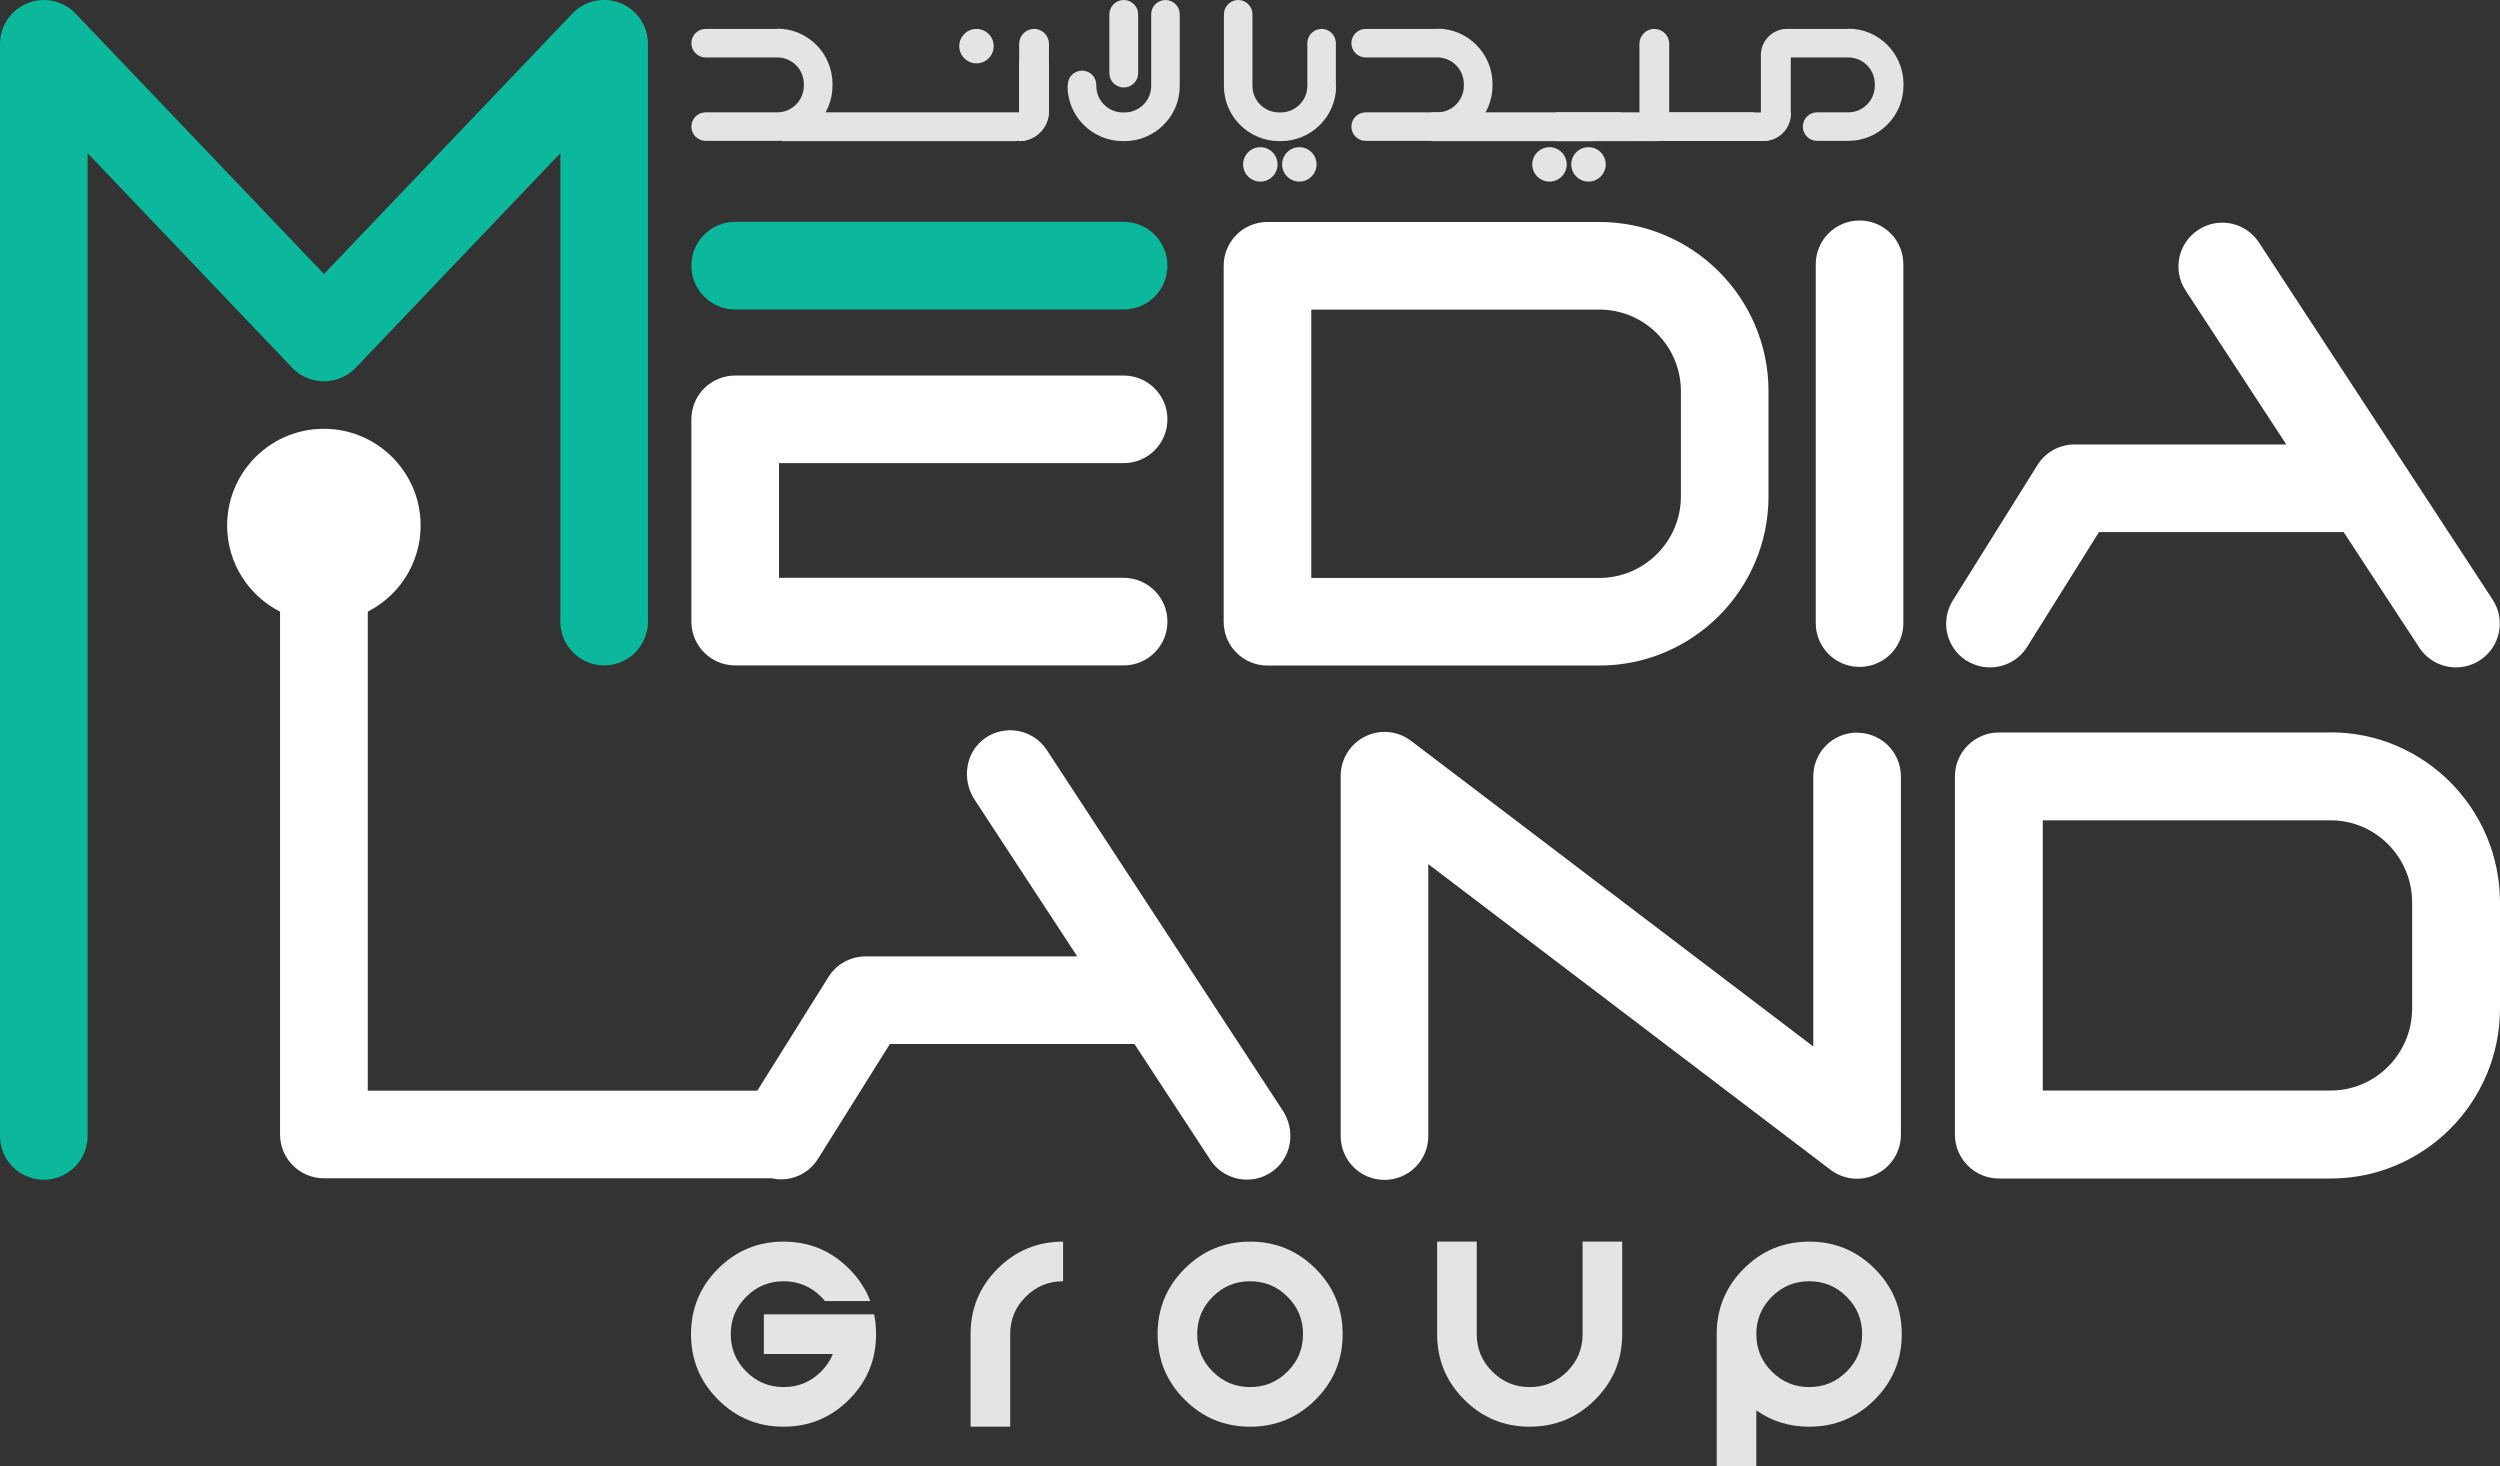 <?xml version="1.0" encoding="UTF-8"?>
<svg id="Calque_2" data-name="Calque 2" xmlns="http://www.w3.org/2000/svg" viewBox="0 0 203.18 119.18">
  <rect x="0" y="0" width="203.18" height="119.18" fill="#333333" stroke="none"/>
  <defs>
    <style>
      .cls-1 {
        fill: #e4e4e4;
      }

      .cls-1, .cls-2, .cls-3 {
        stroke-width: 0px;
      }

      .cls-2 {
        fill: #fff;
      }

      .cls-3 {
        fill: #0bb89b;
      }
    </style>
  </defs>
  <g id="Calque_1-2" data-name="Calque 1">
    <g id="mediaLand-Group">
      <path class="cls-1" d="m62.08,106.82v3.22h5.61c-.21.52-.53,1-.96,1.43-.84.84-1.85,1.26-3.04,1.26s-2.2-.42-3.04-1.26-1.26-1.85-1.26-3.04.42-2.2,1.26-3.04,1.85-1.26,3.04-1.26,2.2.42,3.04,1.26c.12.11.22.23.32.35h3.68c-.37-.97-.94-1.84-1.73-2.63-1.47-1.47-3.24-2.2-5.32-2.2s-3.85.73-5.32,2.2c-1.47,1.47-2.2,3.24-2.2,5.32s.73,3.85,2.2,5.32c1.47,1.47,3.24,2.2,5.32,2.2s3.85-.73,5.32-2.2,2.2-3.24,2.2-5.32c0-.56-.05-1.1-.16-1.61h-8.97Z"/>
      <path class="cls-1" d="m78.88,108.43v7.52h3.22v-7.52c0-1.19.42-2.2,1.26-3.04.84-.84,1.85-1.26,3.04-1.26v-3.22c-2.08,0-3.85.73-5.32,2.2s-2.2,3.24-2.2,5.32"/>
      <path class="cls-1" d="m104.64,111.47c-.84.84-1.85,1.26-3.04,1.26s-2.2-.42-3.04-1.26c-.84-.84-1.26-1.85-1.26-3.04s.42-2.2,1.26-3.04,1.85-1.26,3.04-1.26,2.2.42,3.04,1.26c.84.84,1.26,1.85,1.26,3.04s-.42,2.2-1.26,3.04m-3.04-10.56c-2.08,0-3.85.73-5.32,2.2-1.47,1.47-2.2,3.24-2.2,5.32s.73,3.85,2.2,5.32c1.47,1.47,3.24,2.2,5.32,2.2s3.85-.73,5.32-2.2c1.47-1.47,2.2-3.24,2.2-5.32s-.73-3.85-2.2-5.32c-1.47-1.47-3.24-2.2-5.32-2.2"/>
      <path class="cls-1" d="m128.62,108.43c0,1.19-.42,2.2-1.26,3.04-.84.84-1.85,1.26-3.04,1.26s-2.2-.42-3.04-1.26c-.84-.84-1.26-1.85-1.26-3.04v-7.52h-3.22v7.52c0,2.08.73,3.85,2.2,5.32s3.24,2.2,5.32,2.2,3.85-.73,5.32-2.2c1.47-1.47,2.2-3.24,2.2-5.32v-7.52h-3.22v7.52Z"/>
      <path class="cls-1" d="m150.08,111.47c-.84.84-1.85,1.26-3.04,1.26s-2.2-.42-3.04-1.26c-.84-.84-1.26-1.85-1.26-3.04s.42-2.2,1.26-3.04c.84-.84,1.85-1.26,3.04-1.26s2.2.42,3.04,1.26c.84.84,1.26,1.85,1.26,3.04s-.42,2.2-1.26,3.04m-3.04-10.56c-2.08,0-3.85.73-5.32,2.2-1.47,1.47-2.2,3.24-2.2,5.32v10.75h3.22v-4.56c1.25.89,2.68,1.33,4.3,1.33,2.08,0,3.85-.73,5.32-2.2,1.47-1.47,2.2-3.24,2.2-5.32s-.73-3.85-2.2-5.32c-1.47-1.47-3.24-2.2-5.32-2.2"/>
      <path class="cls-3" d="m91.32,18.03h-31.57c-1.97,0-3.56,1.59-3.56,3.56s1.6,3.56,3.56,3.56h31.57c1.97,0,3.56-1.59,3.56-3.56s-1.6-3.56-3.56-3.56"/>
      <path class="cls-3" d="m26.33,30.99c.97,0,1.9-.4,2.58-1.1l16.63-17.44v38.07c0,1.97,1.6,3.56,3.56,3.56s3.56-1.59,3.56-3.56V3.56c0-1.46-.89-2.77-2.24-3.31-1.35-.54-2.9-.21-3.9.85l-20.19,21.17L6.14,1.1C5.13.05,3.59-.29,2.24.26.89.8,0,2.11,0,3.56v88.76c0,1.97,1.59,3.56,3.56,3.56s3.56-1.59,3.56-3.56V12.45l16.63,17.44c.67.7,1.6,1.1,2.58,1.1"/>
      <path class="cls-2" d="m91.32,37.64c1.97,0,3.56-1.59,3.56-3.56s-1.6-3.56-3.56-3.56h-31.57c-1.97,0-3.56,1.59-3.56,3.56v16.44c0,1.97,1.6,3.56,3.56,3.56h31.57c1.97,0,3.56-1.59,3.56-3.56s-1.6-3.56-3.56-3.56h-28.01v-9.32h28.01Z"/>
      <path class="cls-2" d="m136.61,31.79v8.55c0,3.66-2.98,6.63-6.63,6.63h-23.41v-21.81h23.41c3.66,0,6.63,2.97,6.63,6.63m-33.6-13.75c-1.97,0-3.56,1.59-3.56,3.56v28.93c0,1.97,1.59,3.56,3.56,3.56h26.97c7.58,0,13.75-6.17,13.75-13.75v-8.55c0-7.58-6.17-13.75-13.75-13.75h-26.97Z"/>
      <path class="cls-2" d="m196.04,81.95c0,3.68-2.97,6.68-6.62,6.68h-23.4v-21.96h23.4c3.65,0,6.62,3,6.62,6.68v8.6Zm-6.62-22.42h-26.97c-1.97,0-3.57,1.6-3.57,3.57v29.11c0,1.97,1.6,3.57,3.57,3.57h26.97c7.59,0,13.76-6.2,13.76-13.83v-8.6c0-7.62-6.17-13.83-13.76-13.83"/>
      <path class="cls-2" d="m159.85,53.7c.59.37,1.24.54,1.88.54,1.19,0,2.35-.59,3.02-1.67l5.84-9.33h19.88l6.15,9.39c.68,1.04,1.82,1.61,2.98,1.61.67,0,1.35-.19,1.95-.58,1.65-1.08,2.11-3.29,1.03-4.93l-18.99-29.02c-1.08-1.65-3.28-2.11-4.93-1.03s-2.11,3.28-1.03,4.93l8.18,12.51h-17.2c-1.23,0-2.37.63-3.02,1.67l-6.88,11.01c-1.04,1.67-.54,3.86,1.13,4.91"/>
      <path class="cls-2" d="m98.36,94.26c.68,1.04,1.82,1.61,2.98,1.61.78,0,1.56-.25,2.23-.79,1.45-1.16,1.7-3.26.69-4.81l-19.18-29.31c-1.1-1.68-3.37-2.12-5.02-.97-1.6,1.12-1.92,3.36-.86,4.99l8.35,12.75h-17.2c-1.23,0-2.37.63-3.02,1.67l-5.78,9.24h-31.66v-38.93c2.8-1.43,4.64-4.49,4.24-7.93-.41-3.59-3.32-6.48-6.91-6.88-4.74-.53-8.76,3.17-8.76,7.81,0,3.06,1.75,5.7,4.3,7v42.49c0,1.97,1.6,3.56,3.56,3.56h36.39c.25.05.5.09.75.09,1.19,0,2.35-.59,3.02-1.67l5.84-9.33h19.88l6.15,9.39Z"/>
      <path class="cls-2" d="m150.93,59.54c-1.97,0-3.56,1.59-3.56,3.56v21.95l-32.69-24.84c-1.08-.82-2.52-.96-3.74-.35-1.21.6-1.98,1.84-1.98,3.19v29.28c0,1.97,1.59,3.56,3.56,3.56s3.56-1.59,3.56-3.56v-22.1l32.69,24.84c1.08.82,2.53.96,3.74.35,1.21-.6,1.98-1.84,1.98-3.19v-29.12c0-1.97-1.59-3.56-3.56-3.56"/>
      <path class="cls-2" d="m151.13,17.92c-1.97,0-3.56,1.59-3.56,3.56v29.16c0,1.97,1.59,3.56,3.56,3.56s3.56-1.59,3.56-3.56v-29.16c0-1.97-1.59-3.56-3.56-3.56"/>
      <path class="cls-1" d="m82.82,11.47h0c1.34,0,2.43-1.09,2.43-2.43V3.56c0-.67-.54-1.21-1.21-1.21s-1.21.54-1.21,1.21v7.9Z"/>
      <path class="cls-1" d="m82.82,11.47h0c1.34,0,2.43-1.09,2.43-2.43v-3.82c0-.54-.44-.98-.98-.98h-.46c-.54,0-.98.44-.98.98v6.24Z"/>
      <path class="cls-1" d="m82.44,11.47h-18.9v-2.34h21.24c0,1.29-1.05,2.34-2.34,2.34"/>
      <path class="cls-1" d="m91.33,0c-.64,0-1.17.52-1.17,1.17v4.77c0,.64.52,1.17,1.17,1.17s1.17-.52,1.17-1.17V1.17C92.5.52,91.98,0,91.33,0"/>
      <path class="cls-1" d="m80.76,3.75c0,.77-.63,1.4-1.4,1.4s-1.4-.63-1.4-1.4.63-1.4,1.4-1.4,1.4.63,1.4,1.4"/>
      <path class="cls-1" d="m63.18,2.35h-5.83c-.64,0-1.16.52-1.16,1.16s.52,1.16,1.16,1.16h5.83c1.19,0,2.15.97,2.15,2.17v.12c0,1.2-.97,2.17-2.15,2.17h-5.83c-.64,0-1.16.52-1.16,1.16s.52,1.16,1.16,1.16h5.83c2.47,0,4.48-2.02,4.48-4.5v-.12c0-2.48-2.01-4.5-4.48-4.5"/>
      <path class="cls-1" d="m86.78,6.99v-.09c0-.64.52-1.16,1.16-1.16s1.16.52,1.16,1.16v.09c0,1.19.98,2.15,2.17,2.15h.12c1.2,0,2.17-.97,2.17-2.15V1.16c0-.64.52-1.16,1.16-1.16s1.16.52,1.16,1.16v5.83c0,2.47-2.02,4.48-4.5,4.48h-.12c-2.48,0-4.5-2.01-4.5-4.48"/>
      <path class="cls-1" d="m143.16,11.47h0c1.31,0,2.38-1.06,2.38-2.38V2.35h-.3c-1.18,0-2.13.95-2.13,2.13v6.94s.02.05.05.05"/>
      <path class="cls-1" d="m133.23,11.47h0c1.34,0,2.43-1.09,2.43-2.43V3.56c0-.67-.54-1.21-1.21-1.21s-1.21.54-1.21,1.21v7.9Z"/>
      <path class="cls-1" d="m129.37,11.47h-13.03v-2.34h15.37c0,1.29-1.05,2.34-2.34,2.34"/>
      <path class="cls-1" d="m134.63,11.47h-8.18v-2.34h16.1c0,1.29-6.62,2.34-7.91,2.34"/>
      <path class="cls-1" d="m127.33,13.36c0,.77-.63,1.4-1.4,1.4s-1.4-.63-1.4-1.4.63-1.4,1.4-1.4,1.4.63,1.4,1.4"/>
      <path class="cls-1" d="m130.5,13.36c0,.77-.63,1.4-1.4,1.4s-1.4-.63-1.4-1.4.63-1.4,1.4-1.4,1.4.63,1.4,1.4"/>
      <path class="cls-1" d="m103.83,13.36c0,.77-.63,1.4-1.4,1.4s-1.4-.63-1.4-1.4.63-1.4,1.4-1.4,1.4.63,1.4,1.4"/>
      <path class="cls-1" d="m107,13.36c0,.77-.63,1.4-1.4,1.4s-1.4-.63-1.4-1.4.63-1.4,1.4-1.4,1.4.63,1.4,1.4"/>
      <path class="cls-1" d="m116.82,2.35h-5.83c-.64,0-1.16.52-1.16,1.16s.52,1.16,1.16,1.16h5.83c1.19,0,2.15.97,2.15,2.17v.12c0,1.2-.97,2.17-2.15,2.17h-5.83c-.64,0-1.16.52-1.16,1.16s.52,1.16,1.16,1.16h5.83c2.47,0,4.48-2.02,4.48-4.5v-.12c0-2.48-2.01-4.5-4.48-4.5"/>
      <path class="cls-1" d="m108.57,6.99v-3.48c0-.64-.52-1.16-1.16-1.16s-1.16.52-1.16,1.16v3.48c0,1.19-.98,2.15-2.17,2.15h-.12c-1.2,0-2.17-.97-2.17-2.15V1.16c0-.64-.52-1.16-1.16-1.16s-1.16.52-1.16,1.16v5.83c0,2.47,2.02,4.48,4.5,4.48h.12c2.48,0,4.5-2.01,4.5-4.48"/>
      <path class="cls-1" d="m150.22,2.35h-4.99c-.64,0-.9.52-.9,1.16s.52,1.16,1.16,1.16h4.73c1.19,0,2.15.97,2.15,2.17v.12c0,1.2-.97,2.17-2.15,2.17h-2.54c-.64,0-1.16.52-1.16,1.16s.52,1.16,1.16,1.16h2.54c2.47,0,4.48-2.02,4.48-4.5v-.12c0-2.48-2.01-4.5-4.48-4.5"/>
      <path class="cls-1" d="m145.54,9.14h-10.5c-.61,0-1.16.44-1.22,1.04-.07.69.47,1.28,1.16,1.28h8.35c1.23,0,2.22-.99,2.22-2.22v-.11Z"/>
    </g>
  </g>
</svg>
